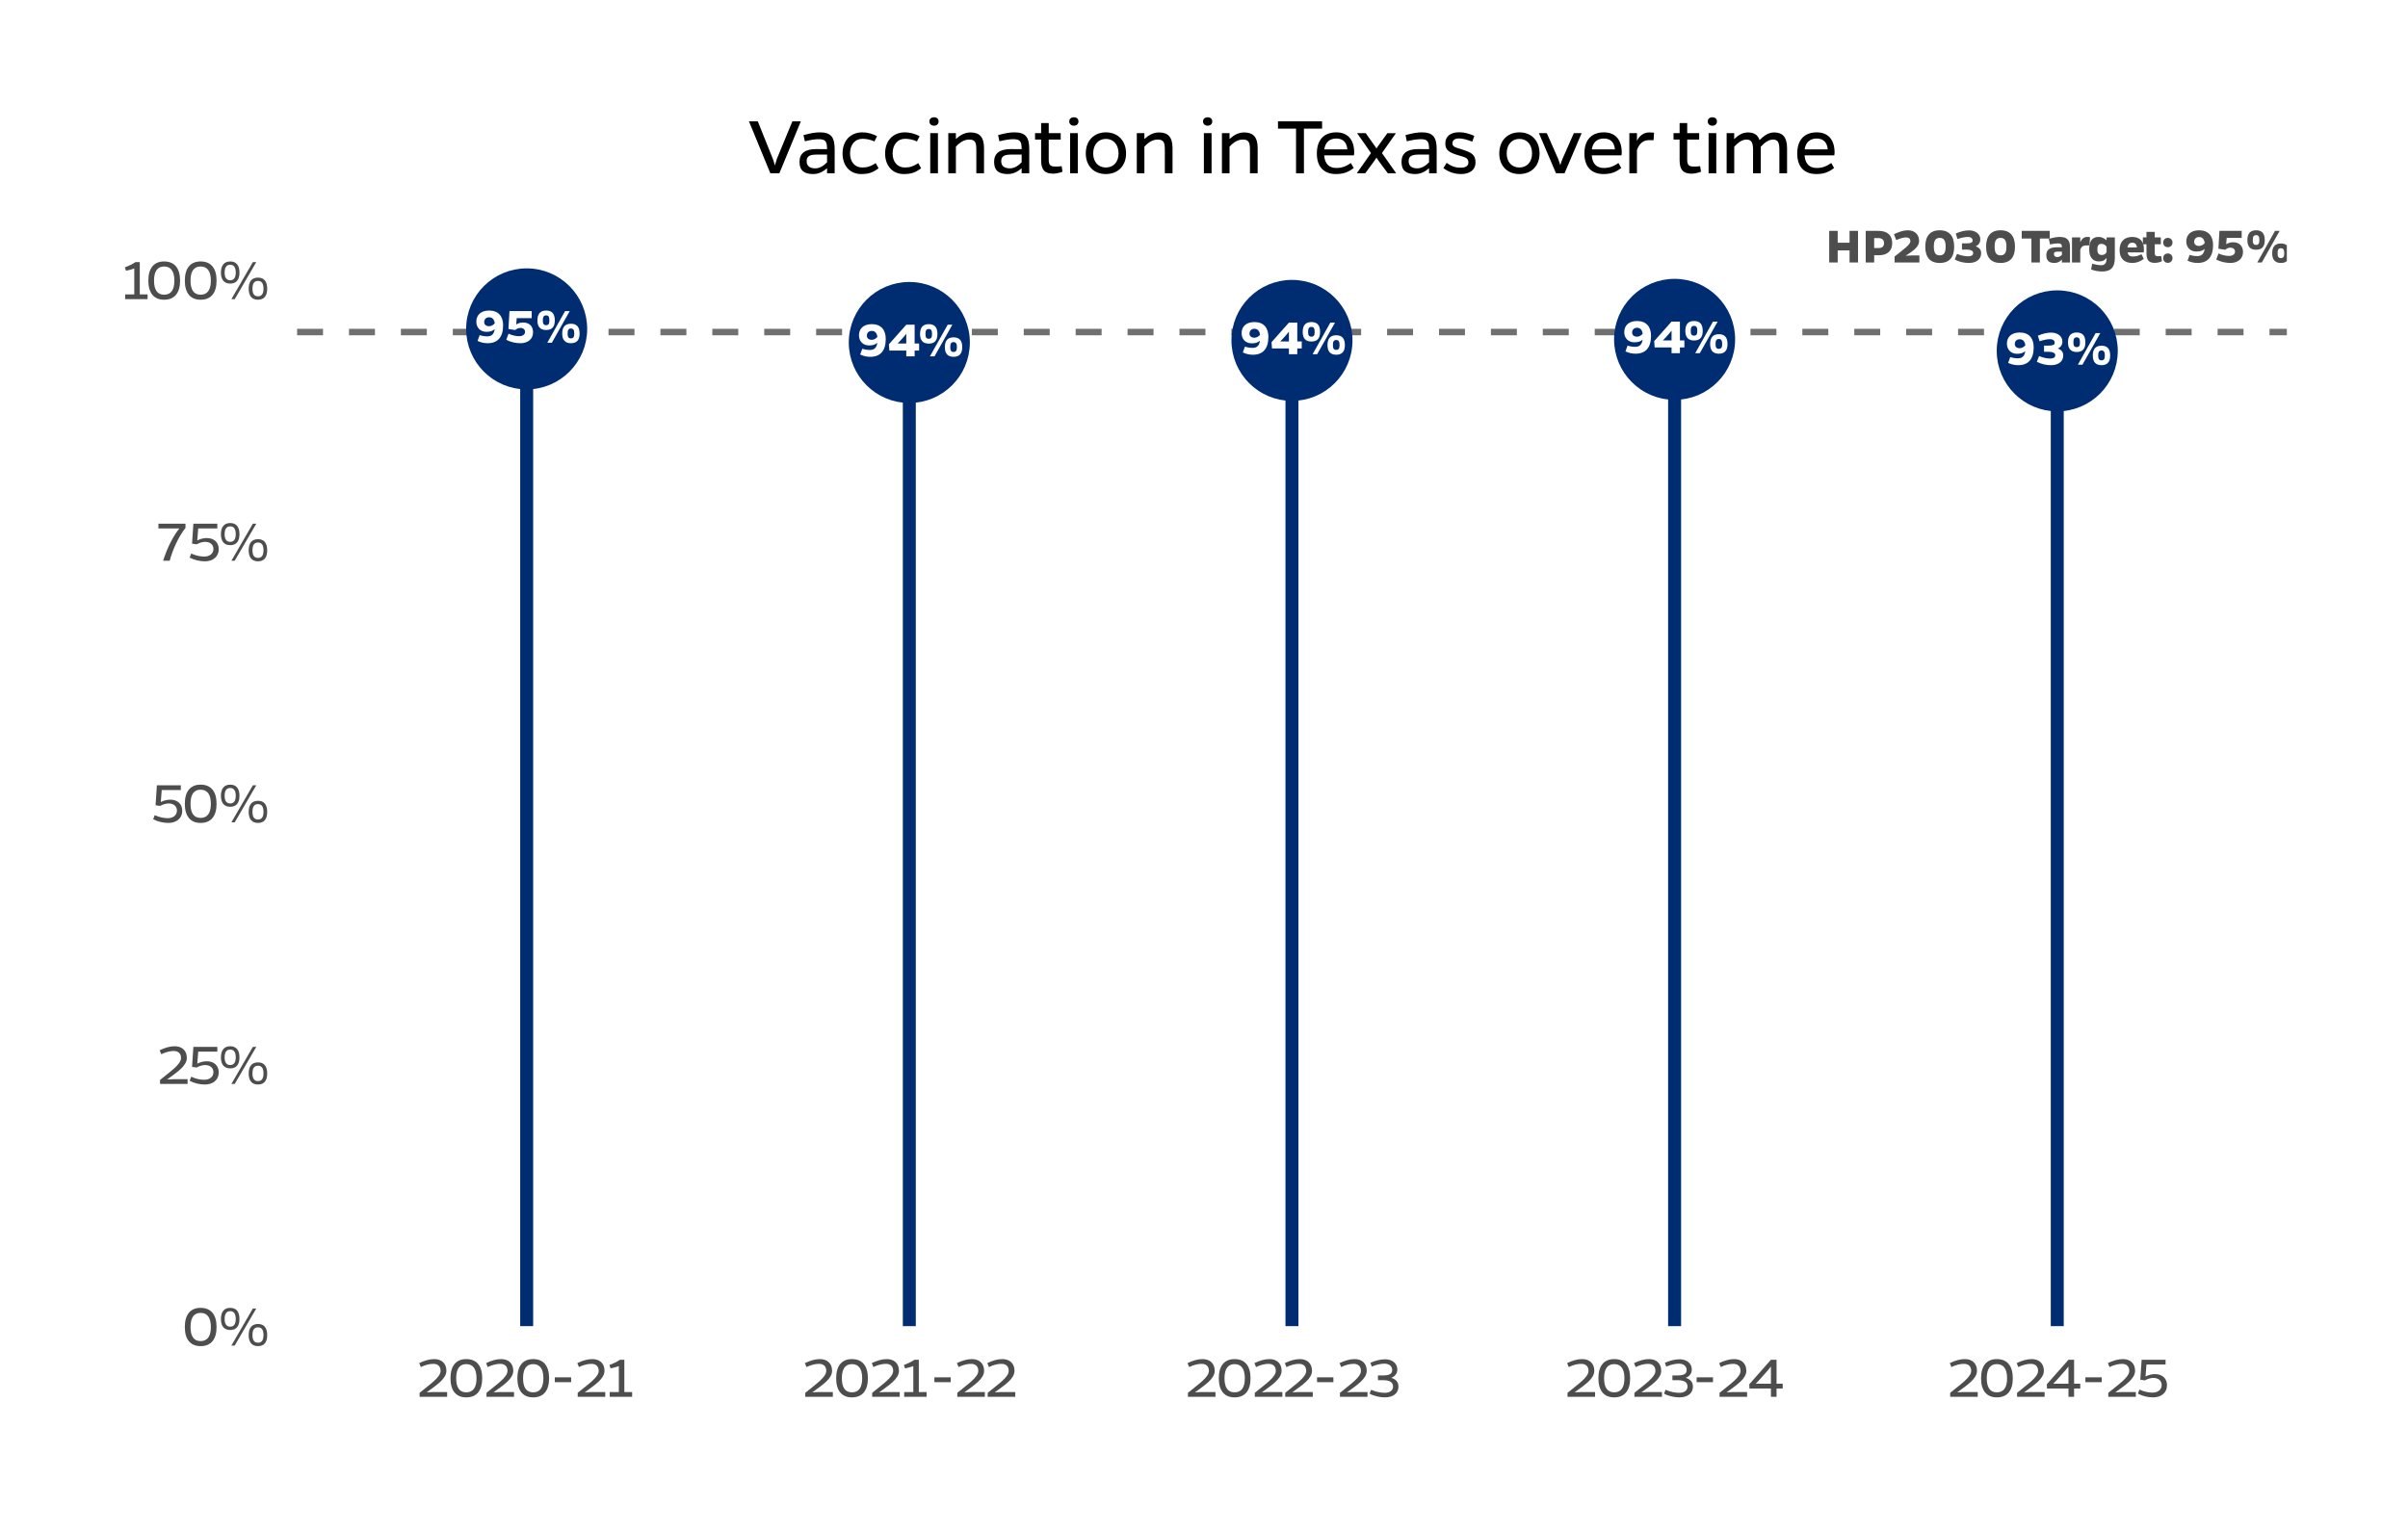 <?xml version="1.0" encoding="UTF-8"?>
<svg xmlns="http://www.w3.org/2000/svg" xmlns:xlink="http://www.w3.org/1999/xlink" width="396" height="252" viewBox="0 0 396 252">
<defs>
<g>
<g id="glyph-0-0">
<path d="M 5.656 0 L 5.656 -5.203 L 0.844 -5.203 L 0.844 0 Z M 1.172 -4.859 L 5.312 -4.859 L 5.312 -0.344 L 1.172 -0.344 Z M 2.969 -2.016 L 3.25 -2.016 L 3.25 -2.375 C 3.766 -2.453 4.188 -2.734 4.188 -3.219 C 4.188 -3.703 3.812 -4 3.297 -4 C 3.016 -4 2.641 -3.906 2.297 -3.766 L 2.391 -3.531 C 2.703 -3.641 3.047 -3.719 3.297 -3.719 C 3.641 -3.719 3.859 -3.516 3.859 -3.219 C 3.859 -2.859 3.562 -2.641 2.922 -2.578 Z M 3.109 -1.531 C 2.984 -1.531 2.906 -1.453 2.906 -1.344 C 2.906 -1.219 2.984 -1.141 3.109 -1.141 C 3.219 -1.141 3.297 -1.219 3.297 -1.344 C 3.297 -1.453 3.219 -1.531 3.109 -1.531 Z M 3.109 -1.531 "/>
</g>
<g id="glyph-0-1">
<path d="M 0.422 -0.297 C 0.984 -0.031 1.531 0.078 2.078 0.078 C 3.703 0.078 4.625 -0.891 4.625 -2.859 C 4.625 -4.344 3.859 -5.297 2.328 -5.297 C 0.984 -5.297 0.219 -4.578 0.219 -3.453 C 0.219 -2.5 0.875 -1.797 1.875 -1.797 C 2.516 -1.797 2.906 -1.938 3.234 -2.234 C 3.141 -1.453 2.766 -1.047 2 -1.047 C 1.672 -1.047 1.359 -1.078 0.766 -1.25 Z M 2.328 -2.719 C 1.828 -2.719 1.516 -2.984 1.516 -3.391 C 1.516 -3.891 1.844 -4.188 2.328 -4.188 C 2.859 -4.188 3.172 -3.828 3.25 -3.188 C 3.016 -2.922 2.672 -2.719 2.328 -2.719 Z M 2.328 -2.719 "/>
</g>
<g id="glyph-0-2">
<path d="M 1.859 -4.047 L 4.328 -4.047 L 4.328 -5.203 L 0.672 -5.203 L 0.5 -2.266 L 1.609 -2.094 C 1.891 -2.312 2.172 -2.438 2.453 -2.438 C 2.938 -2.438 3.234 -2.172 3.234 -1.781 C 3.234 -1.344 2.812 -1.078 2.281 -1.078 C 1.828 -1.078 1.25 -1.156 0.516 -1.484 L 0.141 -0.484 C 0.875 -0.094 1.75 0.078 2.484 0.078 C 3.625 0.078 4.547 -0.547 4.547 -1.719 C 4.547 -2.719 3.938 -3.328 2.906 -3.328 C 2.484 -3.328 2.078 -3.203 1.781 -3 Z M 1.859 -4.047 "/>
</g>
<g id="glyph-0-3">
<path d="M 1.703 -5.297 C 0.75 -5.297 0.266 -4.766 0.266 -3.672 C 0.266 -2.609 0.75 -2.094 1.703 -2.094 C 2.656 -2.094 3.125 -2.609 3.125 -3.672 C 3.125 -4.766 2.656 -5.297 1.703 -5.297 Z M 5.578 -5.203 L 4.812 -5.203 L 1.891 0 L 2.641 0 Z M 1.703 -2.891 C 1.281 -2.891 1.156 -3.141 1.156 -3.672 C 1.156 -4.234 1.281 -4.5 1.703 -4.5 C 2.109 -4.5 2.234 -4.234 2.234 -3.672 C 2.234 -3.141 2.109 -2.891 1.703 -2.891 Z M 5.781 -3.125 C 4.828 -3.125 4.344 -2.594 4.344 -1.516 C 4.344 -0.453 4.828 0.078 5.781 0.078 C 6.734 0.078 7.203 -0.453 7.203 -1.516 C 7.203 -2.594 6.734 -3.125 5.781 -3.125 Z M 5.781 -0.719 C 5.359 -0.719 5.234 -0.984 5.234 -1.516 C 5.234 -2.062 5.359 -2.344 5.781 -2.344 C 6.188 -2.344 6.328 -2.062 6.328 -1.516 C 6.328 -0.984 6.188 -0.719 5.781 -0.719 Z M 5.781 -0.719 "/>
</g>
<g id="glyph-0-4">
<path d="M 4.375 0 L 4.375 -0.953 L 5.109 -0.953 L 5.109 -2.109 L 4.375 -2.109 L 4.375 -5.203 L 3 -5.203 L 0.141 -1.984 L 0.219 -0.953 L 3 -0.953 L 3 0 Z M 3 -2.109 L 1.562 -2.109 C 1.703 -2.25 1.922 -2.453 2.062 -2.625 L 2.609 -3.234 C 2.734 -3.391 2.906 -3.578 3 -3.719 Z M 3 -2.109 "/>
</g>
<g id="glyph-0-5">
<path d="M 0.594 -3.859 C 1.203 -4.062 1.844 -4.203 2.297 -4.203 C 2.766 -4.203 3.078 -4 3.078 -3.609 C 3.078 -3.266 2.766 -3.141 2.062 -3.141 L 1.328 -3.141 L 1.328 -2.125 L 2.062 -2.125 C 2.797 -2.125 3.172 -1.922 3.172 -1.547 C 3.172 -1.188 2.859 -1.016 2.375 -1.016 C 1.922 -1.016 1.25 -1.094 0.516 -1.422 L 0.141 -0.484 C 0.875 -0.094 1.703 0.078 2.438 0.078 C 3.688 0.078 4.484 -0.516 4.484 -1.531 C 4.484 -2.094 4.188 -2.438 3.578 -2.672 C 4.016 -2.828 4.344 -3.219 4.344 -3.812 C 4.344 -4.688 3.562 -5.281 2.484 -5.281 C 1.828 -5.281 1.078 -5.109 0.312 -4.766 Z M 0.594 -3.859 "/>
</g>
<g id="glyph-0-6">
<path d="M 5.234 0 L 5.234 -5.203 L 3.844 -5.203 L 3.844 -3.25 L 1.891 -3.25 L 1.891 -5.203 L 0.5 -5.203 L 0.5 0 L 1.891 0 L 1.891 -1.984 L 3.844 -1.984 L 3.844 0 Z M 5.234 0 "/>
</g>
<g id="glyph-0-7">
<path d="M 0.5 -5.203 L 0.5 0 L 1.891 0 L 1.891 -1.188 L 2.641 -1.188 C 4.062 -1.188 4.859 -1.906 4.859 -3.188 C 4.859 -4.484 4.047 -5.203 2.578 -5.203 Z M 1.891 -2.375 L 1.891 -4.016 L 2.562 -4.016 C 3.172 -4.016 3.516 -3.719 3.516 -3.188 C 3.516 -2.656 3.203 -2.375 2.625 -2.375 Z M 1.891 -2.375 "/>
</g>
<g id="glyph-0-8">
<path d="M 4.328 0 L 4.328 -1.156 L 3.047 -1.156 C 2.75 -1.156 2.406 -1.141 2.062 -1.109 C 3.312 -1.906 4.281 -2.562 4.281 -3.531 C 4.281 -4.594 3.562 -5.297 2.422 -5.297 C 1.703 -5.297 1.047 -5.062 0.141 -4.656 L 0.516 -3.688 C 1.141 -3.953 1.703 -4.125 2.172 -4.125 C 2.578 -4.125 2.844 -3.922 2.844 -3.5 C 2.844 -2.922 1.703 -2.141 0.25 -0.984 L 0.25 0 Z M 4.328 0 "/>
</g>
<g id="glyph-0-9">
<path d="M 2.672 -5.297 C 1.062 -5.297 0.297 -4.312 0.297 -2.594 C 0.297 -0.875 1.062 0.078 2.672 0.078 C 4.281 0.078 5.047 -0.875 5.047 -2.594 C 5.047 -4.312 4.281 -5.297 2.672 -5.297 Z M 2.672 -1.172 C 1.938 -1.172 1.703 -1.656 1.703 -2.594 C 1.703 -3.562 1.938 -4.047 2.672 -4.047 C 3.391 -4.047 3.641 -3.562 3.641 -2.594 C 3.641 -1.656 3.391 -1.172 2.672 -1.172 Z M 2.672 -1.172 "/>
</g>
<g id="glyph-0-10">
</g>
<g id="glyph-0-11">
<path d="M 4.766 -3.938 L 4.766 -5.203 L 0.156 -5.203 L 0.156 -3.938 L 1.75 -3.938 L 1.75 0 L 3.141 0 L 3.141 -3.938 Z M 4.766 -3.938 "/>
</g>
<g id="glyph-0-12">
<path d="M 0.812 -2.969 C 1.406 -3.094 1.844 -3.141 2.156 -3.141 C 2.641 -3.141 2.766 -2.953 2.766 -2.5 L 1.938 -2.5 C 0.781 -2.5 0.203 -2.094 0.203 -1.219 C 0.203 -0.25 0.688 0.078 1.562 0.078 C 2.062 0.078 2.438 -0.141 2.766 -0.484 L 2.766 0 L 4.094 0 L 4.094 -2.5 C 4.094 -3.688 3.609 -4.203 2.406 -4.203 C 1.984 -4.203 1.562 -4.141 0.609 -3.891 Z M 2.766 -1.781 L 2.766 -1.25 C 2.562 -1.047 2.328 -0.891 2 -0.891 C 1.656 -0.891 1.453 -1.078 1.453 -1.375 C 1.453 -1.734 1.688 -1.781 2.125 -1.781 Z M 2.766 -1.781 "/>
</g>
<g id="glyph-0-13">
<path d="M 1.781 -4.125 L 0.422 -4.125 L 0.422 0 L 1.781 0 L 1.781 -2.062 C 1.953 -2.656 2.312 -2.812 2.812 -2.812 C 2.953 -2.812 3.094 -2.812 3.297 -2.797 L 3.391 -4.172 C 3.172 -4.203 3.031 -4.203 2.891 -4.203 C 2.406 -4.203 2.062 -3.906 1.781 -3.359 Z M 1.781 -4.125 "/>
</g>
<g id="glyph-0-14">
<path d="M 4.469 -4.125 L 3.109 -4.125 L 3.109 -3.656 C 2.703 -4 2.297 -4.203 1.797 -4.203 C 0.797 -4.203 0.25 -3.578 0.25 -2.156 C 0.25 -0.828 0.875 -0.172 1.828 -0.172 C 2.469 -0.172 2.766 -0.328 3.109 -0.75 L 3.109 -0.719 C 3.109 0.156 2.812 0.453 2.188 0.453 C 1.797 0.453 1.219 0.328 0.75 0.203 L 0.562 1.141 C 1.031 1.344 1.766 1.484 2.375 1.484 C 3.75 1.484 4.469 0.859 4.469 -0.719 Z M 3.109 -1.688 C 2.906 -1.375 2.703 -1.234 2.328 -1.234 C 1.875 -1.234 1.594 -1.453 1.594 -2.156 C 1.594 -2.828 1.828 -3.062 2.281 -3.062 C 2.625 -3.062 2.875 -2.906 3.109 -2.594 Z M 3.109 -1.688 "/>
</g>
<g id="glyph-0-15">
<path d="M 3.844 -1.359 C 3.328 -1.078 2.938 -0.984 2.391 -0.984 C 1.922 -0.984 1.656 -1.203 1.562 -1.656 L 4.219 -1.656 C 4.25 -1.875 4.25 -2.047 4.25 -2.219 C 4.25 -3.531 3.5 -4.203 2.344 -4.203 C 1.047 -4.203 0.25 -3.469 0.25 -2.031 C 0.25 -0.625 1.062 0.078 2.328 0.078 C 3.016 0.078 3.609 -0.125 4.234 -0.594 Z M 1.547 -2.469 C 1.625 -3 1.891 -3.25 2.344 -3.25 C 2.781 -3.25 3.047 -3.016 3.094 -2.469 Z M 1.547 -2.469 "/>
</g>
<g id="glyph-0-16">
<path d="M 3.094 -1.047 C 2.859 -1.031 2.734 -1.031 2.547 -1.031 C 2.141 -1.031 2.031 -1.203 2.031 -1.562 L 2.031 -3 L 3.031 -3 L 3.031 -4.125 L 2.031 -4.125 L 2.031 -5.031 L 0.672 -5.031 L 0.672 -4.125 L 0.078 -4.125 L 0.078 -3 L 0.672 -3 L 0.672 -1.516 C 0.672 -0.391 1.062 0.062 2.031 0.062 C 2.453 0.062 2.922 -0.047 3.219 -0.219 Z M 3.094 -1.047 "/>
</g>
<g id="glyph-0-17">
<path d="M 0.422 -3.281 C 0.422 -2.844 0.719 -2.516 1.188 -2.516 C 1.641 -2.516 1.953 -2.844 1.953 -3.281 C 1.953 -3.719 1.641 -4.047 1.188 -4.047 C 0.719 -4.047 0.422 -3.719 0.422 -3.281 Z M 0.422 -0.719 C 0.422 -0.281 0.719 0.062 1.188 0.062 C 1.641 0.062 1.953 -0.281 1.953 -0.719 C 1.953 -1.156 1.641 -1.484 1.188 -1.484 C 0.719 -1.484 0.422 -1.156 0.422 -0.719 Z M 0.422 -0.719 "/>
</g>
<g id="glyph-1-0">
<path d="M 6.594 0 L 6.594 -6.094 L 0.938 -6.094 L 0.938 0 Z M 1.344 -5.703 L 6.188 -5.703 L 6.188 -0.406 L 1.344 -0.406 Z M 3.438 -2.359 L 3.766 -2.359 L 3.766 -2.781 C 4.375 -2.875 4.859 -3.203 4.859 -3.781 C 4.859 -4.344 4.438 -4.688 3.812 -4.688 C 3.5 -4.688 3.047 -4.578 2.656 -4.422 L 2.766 -4.125 C 3.125 -4.266 3.547 -4.344 3.812 -4.344 C 4.219 -4.344 4.484 -4.125 4.484 -3.781 C 4.484 -3.344 4.125 -3.094 3.391 -3.016 Z M 3.594 -1.797 C 3.453 -1.797 3.375 -1.703 3.375 -1.562 C 3.375 -1.422 3.453 -1.328 3.594 -1.328 C 3.734 -1.328 3.812 -1.422 3.812 -1.562 C 3.812 -1.703 3.734 -1.797 3.594 -1.797 Z M 3.594 -1.797 "/>
</g>
<g id="glyph-1-1">
<path d="M 3.062 -6.203 C 1.359 -6.203 0.469 -5.062 0.469 -3.047 C 0.469 -1.047 1.359 0.094 3.062 0.094 C 4.797 0.094 5.688 -1.047 5.688 -3.047 C 5.688 -5.062 4.797 -6.203 3.062 -6.203 Z M 3.062 -0.734 C 1.938 -0.734 1.406 -1.547 1.406 -3.047 C 1.406 -4.547 1.938 -5.375 3.062 -5.375 C 4.203 -5.375 4.75 -4.547 4.75 -3.047 C 4.75 -1.547 4.203 -0.734 3.062 -0.734 Z M 3.062 -0.734 "/>
</g>
<g id="glyph-1-2">
<path d="M 1.938 -6.203 C 0.938 -6.203 0.406 -5.562 0.406 -4.375 C 0.406 -3.188 0.938 -2.562 1.938 -2.562 C 2.938 -2.562 3.453 -3.188 3.453 -4.375 C 3.453 -5.562 2.938 -6.203 1.938 -6.203 Z M 6.219 -6.094 L 5.656 -6.094 L 2.125 0 L 2.672 0 Z M 1.938 -3.109 C 1.312 -3.109 1.016 -3.562 1.016 -4.375 C 1.016 -5.203 1.312 -5.656 1.938 -5.656 C 2.547 -5.656 2.844 -5.203 2.844 -4.375 C 2.844 -3.562 2.547 -3.109 1.938 -3.109 Z M 6.5 -3.547 C 5.5 -3.547 4.969 -2.922 4.969 -1.719 C 4.969 -0.531 5.5 0.094 6.5 0.094 C 7.5 0.094 8.016 -0.531 8.016 -1.719 C 8.016 -2.922 7.5 -3.547 6.5 -3.547 Z M 6.5 -0.469 C 5.875 -0.469 5.594 -0.906 5.594 -1.719 C 5.594 -2.562 5.875 -3 6.5 -3 C 7.125 -3 7.406 -2.562 7.406 -1.719 C 7.406 -0.906 7.125 -0.469 6.5 -0.469 Z M 6.5 -0.469 "/>
</g>
<g id="glyph-1-3">
<path d="M 4.922 0 L 4.922 -0.781 L 2.5 -0.781 C 2.234 -0.781 1.891 -0.766 1.547 -0.734 C 3.25 -1.969 4.797 -2.969 4.797 -4.281 C 4.797 -5.453 4.047 -6.203 2.797 -6.203 C 1.984 -6.203 1.203 -5.953 0.328 -5.547 L 0.594 -4.891 C 1.297 -5.234 2.016 -5.422 2.641 -5.422 C 3.406 -5.422 3.844 -5 3.844 -4.266 C 3.844 -3.219 2.156 -2.109 0.391 -0.656 L 0.391 0 Z M 4.922 0 "/>
</g>
<g id="glyph-1-4">
<path d="M 1.672 -5.312 L 4.812 -5.312 L 4.812 -6.094 L 0.875 -6.094 L 0.656 -2.812 L 1.406 -2.703 C 1.875 -2.953 2.359 -3.109 2.812 -3.109 C 3.641 -3.109 4.172 -2.625 4.172 -1.938 C 4.172 -1.172 3.547 -0.688 2.656 -0.688 C 2.047 -0.688 1.297 -0.828 0.516 -1.188 L 0.266 -0.516 C 1.016 -0.109 1.953 0.094 2.766 0.094 C 4.078 0.094 5.047 -0.656 5.047 -1.891 C 5.047 -3.016 4.281 -3.734 3.062 -3.734 C 2.562 -3.734 2.016 -3.594 1.516 -3.344 Z M 1.672 -5.312 "/>
</g>
<g id="glyph-1-5">
<path d="M 4.578 -6.094 L 0.125 -6.094 L 0.125 -5.312 L 3.562 -5.312 C 2.438 -3.922 1.453 -1.812 0.906 0 L 1.984 0 C 2.469 -1.844 3.453 -3.984 4.578 -5.406 Z M 4.578 -6.094 "/>
</g>
<g id="glyph-1-6">
<path d="M 4.344 0 L 4.344 -0.781 L 3.062 -0.781 L 3.062 -6.094 L 2.344 -6.094 C 1.812 -5.734 1.172 -5.438 0.609 -5.234 L 0.797 -4.672 C 1.219 -4.75 1.703 -4.891 2.156 -5.047 L 2.156 -0.781 L 0.656 -0.781 L 0.656 0 Z M 4.344 0 "/>
</g>
<g id="glyph-1-7">
<path d="M 3.312 -3.203 L 0.625 -3.203 L 0.625 -2.406 L 3.312 -2.406 Z M 3.312 -3.203 "/>
</g>
<g id="glyph-1-8">
<path d="M 0.625 -4.969 C 1.312 -5.266 2.094 -5.453 2.703 -5.453 C 3.484 -5.453 3.984 -5.031 3.984 -4.375 C 3.984 -3.781 3.484 -3.516 2.516 -3.516 L 1.641 -3.516 L 1.641 -2.734 L 2.516 -2.734 C 3.531 -2.734 4.125 -2.406 4.125 -1.688 C 4.125 -1.047 3.594 -0.656 2.766 -0.656 C 2.141 -0.656 1.297 -0.797 0.516 -1.156 L 0.266 -0.516 C 1.016 -0.109 1.984 0.094 2.797 0.094 C 4.141 0.094 5.016 -0.594 5.016 -1.672 C 5.016 -2.438 4.594 -2.875 3.828 -3.125 C 4.406 -3.328 4.828 -3.812 4.828 -4.484 C 4.828 -5.5 4 -6.172 2.812 -6.172 C 2.062 -6.172 1.188 -5.953 0.406 -5.594 Z M 0.625 -4.969 "/>
</g>
<g id="glyph-1-9">
<path d="M 4.766 0 L 4.766 -1.359 L 5.781 -1.359 L 5.781 -2.156 L 4.766 -2.156 L 4.766 -6.094 L 3.844 -6.094 L 0.281 -2.062 L 0.312 -1.359 L 3.844 -1.359 L 3.844 0 Z M 3.844 -2.156 L 1.344 -2.156 C 1.484 -2.281 1.703 -2.516 1.938 -2.781 L 3.344 -4.359 C 3.516 -4.562 3.703 -4.797 3.844 -4.984 Z M 3.844 -2.156 "/>
</g>
<g id="glyph-2-0">
<path d="M 9.219 0 L 9.219 -8.547 L 1.312 -8.547 L 1.312 0 Z M 1.875 -7.984 L 8.672 -7.984 L 8.672 -0.562 L 1.875 -0.562 Z M 4.812 -3.297 L 5.281 -3.297 L 5.281 -3.891 C 6.125 -4.016 6.797 -4.5 6.797 -5.297 C 6.797 -6.078 6.203 -6.547 5.344 -6.547 C 4.906 -6.547 4.266 -6.406 3.703 -6.188 L 3.859 -5.781 C 4.375 -5.969 4.953 -6.094 5.344 -6.094 C 5.906 -6.094 6.266 -5.766 6.266 -5.297 C 6.266 -4.688 5.781 -4.344 4.75 -4.234 Z M 5.047 -2.5 C 4.828 -2.5 4.719 -2.375 4.719 -2.203 C 4.719 -1.984 4.828 -1.859 5.047 -1.859 C 5.219 -1.859 5.344 -1.984 5.344 -2.203 C 5.344 -2.375 5.219 -2.5 5.047 -2.5 Z M 5.047 -2.5 "/>
</g>
<g id="glyph-2-1">
<path d="M 5.203 0 L 8.734 -8.547 L 7.344 -8.547 L 4.781 -2.344 C 4.672 -2 4.562 -1.641 4.469 -1.281 C 4.375 -1.641 4.266 -2 4.141 -2.344 L 1.656 -8.547 L 0.203 -8.547 L 3.719 0 Z M 5.203 0 "/>
</g>
<g id="glyph-2-2">
<path d="M 1.391 -5.266 C 2.359 -5.5 3.078 -5.609 3.656 -5.609 C 4.781 -5.609 5.047 -5.266 5.047 -3.969 C 4.422 -3.984 4.047 -3.984 3.281 -3.984 C 1.422 -3.984 0.516 -3.281 0.516 -1.875 C 0.516 -0.453 1.281 0.125 2.766 0.125 C 3.781 0.125 4.453 -0.344 5.047 -0.828 L 5.047 0 L 6.297 0 L 6.297 -3.969 C 6.297 -5.906 5.719 -6.734 3.859 -6.734 C 3.156 -6.734 2.453 -6.625 1.172 -6.281 Z M 5.047 -3.078 L 5.047 -1.812 C 4.531 -1.266 3.844 -0.812 3.125 -0.812 C 2.172 -0.812 1.688 -1.219 1.688 -2 C 1.688 -2.859 2.25 -3.078 3.438 -3.078 Z M 5.047 -3.078 "/>
</g>
<g id="glyph-2-3">
<path d="M 6.047 -1.672 C 5.219 -1.125 4.641 -0.953 3.828 -0.953 C 2.625 -0.953 1.828 -1.859 1.828 -3.266 C 1.828 -4.703 2.641 -5.672 3.859 -5.672 C 4.344 -5.672 5.109 -5.594 5.828 -5.234 L 6.266 -6.094 C 5.469 -6.547 4.578 -6.734 3.844 -6.734 C 1.891 -6.734 0.594 -5.344 0.594 -3.266 C 0.594 -1.234 1.812 0.125 3.656 0.125 C 4.844 0.125 5.547 -0.094 6.516 -0.828 Z M 6.047 -1.672 "/>
</g>
<g id="glyph-2-4">
<path d="M 0.875 -8.531 C 0.875 -8.078 1.234 -7.828 1.641 -7.828 C 2.047 -7.828 2.391 -8.078 2.391 -8.531 C 2.391 -8.984 2.047 -9.219 1.641 -9.219 C 1.234 -9.219 0.875 -8.984 0.875 -8.531 Z M 2.281 0 L 2.281 -6.609 L 1.016 -6.609 L 1.016 0 Z M 2.281 0 "/>
</g>
<g id="glyph-2-5">
<path d="M 2.234 -6.609 L 0.984 -6.609 L 0.984 0 L 2.234 0 L 2.234 -4.375 C 2.891 -5.109 3.609 -5.547 4.422 -5.547 C 5.438 -5.547 5.594 -5.031 5.594 -3.828 L 5.594 0 L 6.859 0 L 6.859 -4.125 C 6.859 -5.922 6.156 -6.719 4.656 -6.719 C 3.688 -6.719 2.969 -6.297 2.234 -5.641 Z M 2.234 -6.609 "/>
</g>
<g id="glyph-2-6">
<path d="M 4.625 -1.172 C 4.125 -1.109 3.906 -1.109 3.641 -1.109 C 2.844 -1.109 2.5 -1.297 2.5 -2.203 L 2.5 -5.547 L 4.469 -5.547 L 4.469 -6.609 L 2.5 -6.609 L 2.5 -8.266 L 1.25 -8.266 L 1.25 -6.609 L 0.25 -6.609 L 0.25 -5.547 L 1.25 -5.547 L 1.25 -2.156 C 1.25 -0.609 1.812 0.062 3.219 0.062 C 3.672 0.062 4.172 -0.047 4.766 -0.25 Z M 4.625 -1.172 "/>
</g>
<g id="glyph-2-7">
<path d="M 3.906 -6.734 C 1.922 -6.734 0.594 -5.344 0.594 -3.266 C 0.594 -1.234 1.906 0.125 3.891 0.125 C 5.891 0.125 7.219 -1.234 7.219 -3.266 C 7.219 -5.344 5.891 -6.734 3.906 -6.734 Z M 3.891 -0.953 C 2.641 -0.953 1.812 -1.875 1.812 -3.266 C 1.812 -4.703 2.656 -5.656 3.906 -5.656 C 5.156 -5.656 5.984 -4.703 5.984 -3.266 C 5.984 -1.875 5.156 -0.953 3.891 -0.953 Z M 3.891 -0.953 "/>
</g>
<g id="glyph-2-8">
</g>
<g id="glyph-2-9">
<path d="M 7.453 -7.344 L 7.453 -8.547 L 0.203 -8.547 L 0.203 -7.344 L 3.172 -7.344 L 3.172 0 L 4.469 0 L 4.469 -7.344 Z M 7.453 -7.344 "/>
</g>
<g id="glyph-2-10">
<path d="M 6.188 -1.688 C 5.344 -1.109 4.672 -0.875 3.797 -0.875 C 2.703 -0.875 1.906 -1.453 1.797 -2.953 L 6.688 -2.953 C 6.734 -3.203 6.734 -3.344 6.734 -3.531 C 6.688 -5.594 5.625 -6.734 3.797 -6.734 C 1.953 -6.734 0.594 -5.688 0.594 -3.25 C 0.594 -0.875 1.938 0.125 3.734 0.125 C 4.922 0.125 5.734 -0.156 6.656 -0.875 Z M 1.812 -3.938 C 2 -5.203 2.797 -5.719 3.797 -5.719 C 4.875 -5.719 5.516 -5.094 5.609 -3.938 Z M 1.812 -3.938 "/>
</g>
<g id="glyph-2-11">
<path d="M 5.266 0 L 6.641 0 L 4.297 -3.328 L 6.594 -6.594 L 5.188 -6.594 L 3.781 -4.641 C 3.672 -4.484 3.531 -4.312 3.406 -4.078 C 3.266 -4.312 3.141 -4.484 3.016 -4.641 L 1.625 -6.609 L 0.203 -6.609 L 2.5 -3.328 L 0.156 0 L 1.547 0 L 3.016 -2 C 3.141 -2.172 3.266 -2.344 3.406 -2.578 C 3.531 -2.344 3.672 -2.172 3.781 -2 Z M 5.266 0 "/>
</g>
<g id="glyph-2-12">
<path d="M 5.484 -6.156 C 4.641 -6.531 3.812 -6.75 3.031 -6.75 C 1.547 -6.75 0.719 -6.078 0.719 -4.875 C 0.719 -3.797 1.391 -3.422 2.688 -3.016 C 3.938 -2.625 4.516 -2.594 4.516 -1.75 C 4.516 -1.203 4.016 -0.922 3.297 -0.922 C 2.281 -0.922 1.688 -1.188 0.938 -1.719 L 0.406 -0.844 C 1.266 -0.203 2.25 0.125 3.297 0.125 C 4.766 0.125 5.688 -0.594 5.688 -1.766 C 5.688 -3.125 4.969 -3.438 3.359 -3.953 C 2.484 -4.234 1.891 -4.328 1.891 -4.906 C 1.891 -5.453 2.281 -5.734 3 -5.734 C 3.609 -5.734 4.375 -5.5 5.156 -5.203 Z M 5.484 -6.156 "/>
</g>
<g id="glyph-2-13">
<path d="M 4.328 0 L 7.141 -6.609 L 5.859 -6.609 L 3.984 -2.359 C 3.844 -2.031 3.719 -1.672 3.625 -1.328 C 3.516 -1.672 3.422 -2.031 3.281 -2.359 L 1.406 -6.609 L 0.109 -6.609 L 2.922 0 Z M 4.328 0 "/>
</g>
<g id="glyph-2-14">
<path d="M 2.234 -6.609 L 0.984 -6.609 L 0.984 0 L 2.234 0 L 2.234 -3.812 C 2.578 -4.859 3.281 -5.453 4.172 -5.453 C 4.406 -5.453 4.641 -5.453 4.969 -5.438 L 5.047 -6.672 C 4.672 -6.719 4.453 -6.719 4.219 -6.719 C 3.328 -6.719 2.594 -6.141 2.234 -5.312 Z M 2.234 -6.609 "/>
</g>
<g id="glyph-2-15">
<path d="M 2.234 -6.609 L 0.984 -6.609 L 0.984 0 L 2.234 0 L 2.234 -4.375 C 2.891 -5.109 3.578 -5.547 4.25 -5.547 C 5.109 -5.547 5.328 -5 5.328 -3.828 L 5.328 0 L 6.594 0 L 6.594 -4.375 C 7.344 -5.172 8 -5.547 8.609 -5.547 C 9.469 -5.547 9.656 -5 9.656 -3.828 L 9.656 0 L 10.922 0 L 10.922 -4.125 C 10.922 -5.906 10.219 -6.719 8.812 -6.719 C 7.984 -6.719 7.297 -6.359 6.391 -5.453 C 6.125 -6.344 5.453 -6.719 4.469 -6.719 C 3.594 -6.719 2.906 -6.281 2.219 -5.625 Z M 2.234 -6.609 "/>
</g>
</g>
<clipPath id="clip-0">
<path clip-rule="nonzero" d="M 48.855 54 L 376.074 54 L 376.074 56 L 48.855 56 Z M 48.855 54 "/>
</clipPath>
<clipPath id="clip-1">
<path clip-rule="nonzero" d="M 85 53 L 88 53 L 88 218.145 L 85 218.145 Z M 85 53 "/>
</clipPath>
<clipPath id="clip-2">
<path clip-rule="nonzero" d="M 148 55 L 151 55 L 151 218.145 L 148 218.145 Z M 148 55 "/>
</clipPath>
<clipPath id="clip-3">
<path clip-rule="nonzero" d="M 211 54 L 214 54 L 214 218.145 L 211 218.145 Z M 211 54 "/>
</clipPath>
<clipPath id="clip-4">
<path clip-rule="nonzero" d="M 274 54 L 277 54 L 277 218.145 L 274 218.145 Z M 274 54 "/>
</clipPath>
<clipPath id="clip-5">
<path clip-rule="nonzero" d="M 337 56 L 340 56 L 340 218.145 L 337 218.145 Z M 337 56 "/>
</clipPath>
<clipPath id="clip-6">
<path clip-rule="nonzero" d="M 300 37.406 L 376.074 37.406 L 376.074 45 L 300 45 Z M 300 37.406 "/>
</clipPath>
</defs>
<rect x="-39.6" y="-25.2" width="475.2" height="302.4" fill="rgb(100%, 100%, 100%)" fill-opacity="1"/>
<g clip-path="url(#clip-0)">
<path fill="none" stroke-width="1.067" stroke-linecap="butt" stroke-linejoin="round" stroke="rgb(30.196%, 30.196%, 30.196%)" stroke-opacity="0.8" stroke-dasharray="4.268 4.268" stroke-miterlimit="10" d="M 48.855 54.617 L 376.074 54.617 "/>
</g>
<g clip-path="url(#clip-1)">
<path fill="none" stroke-width="2.134" stroke-linecap="round" stroke-linejoin="round" stroke="rgb(0%, 17.647%, 44.706%)" stroke-opacity="1" stroke-miterlimit="10" d="M 86.613 218.145 L 86.613 54.102 "/>
</g>
<g clip-path="url(#clip-2)">
<path fill="none" stroke-width="2.134" stroke-linecap="round" stroke-linejoin="round" stroke="rgb(0%, 17.647%, 44.706%)" stroke-opacity="1" stroke-miterlimit="10" d="M 149.539 218.145 L 149.539 56.34 "/>
</g>
<g clip-path="url(#clip-3)">
<path fill="none" stroke-width="2.134" stroke-linecap="round" stroke-linejoin="round" stroke="rgb(0%, 17.647%, 44.706%)" stroke-opacity="1" stroke-miterlimit="10" d="M 212.465 218.145 L 212.465 55.996 "/>
</g>
<g clip-path="url(#clip-4)">
<path fill="none" stroke-width="2.134" stroke-linecap="round" stroke-linejoin="round" stroke="rgb(0%, 17.647%, 44.706%)" stroke-opacity="1" stroke-miterlimit="10" d="M 275.391 218.145 L 275.391 55.824 "/>
</g>
<g clip-path="url(#clip-5)">
<path fill="none" stroke-width="2.134" stroke-linecap="round" stroke-linejoin="round" stroke="rgb(0%, 17.647%, 44.706%)" stroke-opacity="1" stroke-miterlimit="10" d="M 338.32 218.145 L 338.32 57.715 "/>
</g>
<path fill-rule="nonzero" fill="rgb(0%, 17.647%, 44.706%)" fill-opacity="1" stroke-width="1.417" stroke-linecap="round" stroke-linejoin="round" stroke="rgb(0%, 17.647%, 44.706%)" stroke-opacity="1" stroke-miterlimit="10" d="M 95.855 54.102 C 95.855 59.207 91.719 63.348 86.613 63.348 C 81.508 63.348 77.367 59.207 77.367 54.102 C 77.367 48.996 81.508 44.855 86.613 44.855 C 91.719 44.855 95.855 48.996 95.855 54.102 "/>
<path fill-rule="nonzero" fill="rgb(0%, 17.647%, 44.706%)" fill-opacity="1" stroke-width="1.417" stroke-linecap="round" stroke-linejoin="round" stroke="rgb(0%, 17.647%, 44.706%)" stroke-opacity="1" stroke-miterlimit="10" d="M 158.785 56.34 C 158.785 61.445 154.645 65.582 149.539 65.582 C 144.434 65.582 140.293 61.445 140.293 56.34 C 140.293 51.234 144.434 47.094 149.539 47.094 C 154.645 47.094 158.785 51.234 158.785 56.34 "/>
<path fill-rule="nonzero" fill="rgb(0%, 17.647%, 44.706%)" fill-opacity="1" stroke-width="1.417" stroke-linecap="round" stroke-linejoin="round" stroke="rgb(0%, 17.647%, 44.706%)" stroke-opacity="1" stroke-miterlimit="10" d="M 221.711 55.996 C 221.711 61.102 217.57 65.238 212.465 65.238 C 207.359 65.238 203.223 61.102 203.223 55.996 C 203.223 50.891 207.359 46.75 212.465 46.75 C 217.57 46.75 221.711 50.891 221.711 55.996 "/>
<path fill-rule="nonzero" fill="rgb(0%, 17.647%, 44.706%)" fill-opacity="1" stroke-width="1.417" stroke-linecap="round" stroke-linejoin="round" stroke="rgb(0%, 17.647%, 44.706%)" stroke-opacity="1" stroke-miterlimit="10" d="M 284.637 55.824 C 284.637 60.93 280.496 65.066 275.391 65.066 C 270.285 65.066 266.148 60.93 266.148 55.824 C 266.148 50.719 270.285 46.578 275.391 46.578 C 280.496 46.578 284.637 50.719 284.637 55.824 "/>
<path fill-rule="nonzero" fill="rgb(0%, 17.647%, 44.706%)" fill-opacity="1" stroke-width="1.417" stroke-linecap="round" stroke-linejoin="round" stroke="rgb(0%, 17.647%, 44.706%)" stroke-opacity="1" stroke-miterlimit="10" d="M 347.562 57.715 C 347.562 62.82 343.426 66.961 338.32 66.961 C 333.215 66.961 329.074 62.82 329.074 57.715 C 329.074 52.609 333.215 48.473 338.32 48.473 C 343.426 48.473 347.562 52.609 347.562 57.715 "/>
<g fill="rgb(100%, 100%, 100%)" fill-opacity="1">
<use xlink:href="#glyph-0-1" x="78.113" y="56.381"/>
<use xlink:href="#glyph-0-2" x="83.113" y="56.381"/>
<use xlink:href="#glyph-0-3" x="88.113" y="56.381"/>
</g>
<g fill="rgb(100%, 100%, 100%)" fill-opacity="1">
<use xlink:href="#glyph-0-1" x="141.039" y="58.619"/>
<use xlink:href="#glyph-0-4" x="146.039" y="58.619"/>
<use xlink:href="#glyph-0-3" x="151.039" y="58.619"/>
</g>
<g fill="rgb(100%, 100%, 100%)" fill-opacity="1">
<use xlink:href="#glyph-0-1" x="203.965" y="58.275"/>
<use xlink:href="#glyph-0-4" x="208.965" y="58.275"/>
<use xlink:href="#glyph-0-3" x="213.965" y="58.275"/>
</g>
<g fill="rgb(100%, 100%, 100%)" fill-opacity="1">
<use xlink:href="#glyph-0-1" x="266.891" y="58.104"/>
<use xlink:href="#glyph-0-4" x="271.891" y="58.104"/>
<use xlink:href="#glyph-0-3" x="276.891" y="58.104"/>
</g>
<g fill="rgb(100%, 100%, 100%)" fill-opacity="1">
<use xlink:href="#glyph-0-1" x="329.82" y="59.994"/>
<use xlink:href="#glyph-0-5" x="334.82" y="59.994"/>
<use xlink:href="#glyph-0-3" x="339.82" y="59.994"/>
</g>
<g clip-path="url(#clip-6)">
<g fill="rgb(30.196%, 30.196%, 30.196%)" fill-opacity="1">
<use xlink:href="#glyph-0-6" x="300.32" y="43.178"/>
<use xlink:href="#glyph-0-7" x="306.32" y="43.178"/>
<use xlink:href="#glyph-0-8" x="311.32" y="43.178"/>
<use xlink:href="#glyph-0-9" x="316.32" y="43.178"/>
<use xlink:href="#glyph-0-5" x="321.32" y="43.178"/>
<use xlink:href="#glyph-0-9" x="326.32" y="43.178"/>
<use xlink:href="#glyph-0-10" x="331.32" y="43.178"/>
<use xlink:href="#glyph-0-11" x="332.32" y="43.178"/>
<use xlink:href="#glyph-0-12" x="336.32" y="43.178"/>
<use xlink:href="#glyph-0-13" x="340.32" y="43.178"/>
<use xlink:href="#glyph-0-14" x="343.32" y="43.178"/>
<use xlink:href="#glyph-0-15" x="348.32" y="43.178"/>
<use xlink:href="#glyph-0-16" x="352.32" y="43.178"/>
<use xlink:href="#glyph-0-17" x="355.32" y="43.178"/>
<use xlink:href="#glyph-0-10" x="357.32" y="43.178"/>
<use xlink:href="#glyph-0-1" x="359.32" y="43.178"/>
<use xlink:href="#glyph-0-2" x="364.32" y="43.178"/>
<use xlink:href="#glyph-0-3" x="369.32" y="43.178"/>
</g>
</g>
<g fill="rgb(30.196%, 30.196%, 30.196%)" fill-opacity="1">
<use xlink:href="#glyph-1-1" x="29.926" y="221.345"/>
<use xlink:href="#glyph-1-2" x="35.926" y="221.345"/>
</g>
<g fill="rgb(30.196%, 30.196%, 30.196%)" fill-opacity="1">
<use xlink:href="#glyph-1-3" x="25.926" y="178.31"/>
<use xlink:href="#glyph-1-4" x="30.926" y="178.31"/>
<use xlink:href="#glyph-1-2" x="35.926" y="178.31"/>
</g>
<g fill="rgb(30.196%, 30.196%, 30.196%)" fill-opacity="1">
<use xlink:href="#glyph-1-4" x="24.926" y="135.278"/>
<use xlink:href="#glyph-1-1" x="29.926" y="135.278"/>
<use xlink:href="#glyph-1-2" x="35.926" y="135.278"/>
</g>
<g fill="rgb(30.196%, 30.196%, 30.196%)" fill-opacity="1">
<use xlink:href="#glyph-1-5" x="25.926" y="92.243"/>
<use xlink:href="#glyph-1-4" x="30.926" y="92.243"/>
<use xlink:href="#glyph-1-2" x="35.926" y="92.243"/>
</g>
<g fill="rgb(30.196%, 30.196%, 30.196%)" fill-opacity="1">
<use xlink:href="#glyph-1-6" x="19.926" y="49.212"/>
<use xlink:href="#glyph-1-1" x="23.926" y="49.212"/>
<use xlink:href="#glyph-1-1" x="29.926" y="49.212"/>
<use xlink:href="#glyph-1-2" x="35.926" y="49.212"/>
</g>
<g fill="rgb(30.196%, 30.196%, 30.196%)" fill-opacity="1">
<use xlink:href="#glyph-1-3" x="68.613" y="229.774"/>
<use xlink:href="#glyph-1-1" x="73.613" y="229.774"/>
<use xlink:href="#glyph-1-3" x="79.613" y="229.774"/>
<use xlink:href="#glyph-1-1" x="84.613" y="229.774"/>
<use xlink:href="#glyph-1-7" x="90.613" y="229.774"/>
<use xlink:href="#glyph-1-3" x="94.613" y="229.774"/>
<use xlink:href="#glyph-1-6" x="99.613" y="229.774"/>
</g>
<g fill="rgb(30.196%, 30.196%, 30.196%)" fill-opacity="1">
<use xlink:href="#glyph-1-3" x="132.039" y="229.774"/>
<use xlink:href="#glyph-1-1" x="137.039" y="229.774"/>
<use xlink:href="#glyph-1-3" x="143.039" y="229.774"/>
<use xlink:href="#glyph-1-6" x="148.039" y="229.774"/>
<use xlink:href="#glyph-1-7" x="153.039" y="229.774"/>
<use xlink:href="#glyph-1-3" x="157.039" y="229.774"/>
<use xlink:href="#glyph-1-3" x="162.039" y="229.774"/>
</g>
<g fill="rgb(30.196%, 30.196%, 30.196%)" fill-opacity="1">
<use xlink:href="#glyph-1-3" x="194.965" y="229.774"/>
<use xlink:href="#glyph-1-1" x="199.965" y="229.774"/>
<use xlink:href="#glyph-1-3" x="205.965" y="229.774"/>
<use xlink:href="#glyph-1-3" x="210.965" y="229.774"/>
<use xlink:href="#glyph-1-7" x="215.965" y="229.774"/>
<use xlink:href="#glyph-1-3" x="219.965" y="229.774"/>
<use xlink:href="#glyph-1-8" x="224.965" y="229.774"/>
</g>
<g fill="rgb(30.196%, 30.196%, 30.196%)" fill-opacity="1">
<use xlink:href="#glyph-1-3" x="257.391" y="229.774"/>
<use xlink:href="#glyph-1-1" x="262.391" y="229.774"/>
<use xlink:href="#glyph-1-3" x="268.391" y="229.774"/>
<use xlink:href="#glyph-1-8" x="273.391" y="229.774"/>
<use xlink:href="#glyph-1-7" x="278.391" y="229.774"/>
<use xlink:href="#glyph-1-3" x="282.391" y="229.774"/>
<use xlink:href="#glyph-1-9" x="287.391" y="229.774"/>
</g>
<g fill="rgb(30.196%, 30.196%, 30.196%)" fill-opacity="1">
<use xlink:href="#glyph-1-3" x="320.32" y="229.774"/>
<use xlink:href="#glyph-1-1" x="325.32" y="229.774"/>
<use xlink:href="#glyph-1-3" x="331.32" y="229.774"/>
<use xlink:href="#glyph-1-9" x="336.32" y="229.774"/>
<use xlink:href="#glyph-1-7" x="342.32" y="229.774"/>
<use xlink:href="#glyph-1-3" x="346.32" y="229.774"/>
<use xlink:href="#glyph-1-4" x="351.32" y="229.774"/>
</g>
<g fill="rgb(0%, 0%, 0%)" fill-opacity="1">
<use xlink:href="#glyph-2-1" x="122.965" y="28.506"/>
<use xlink:href="#glyph-2-2" x="130.965" y="28.506"/>
<use xlink:href="#glyph-2-3" x="137.965" y="28.506"/>
<use xlink:href="#glyph-2-3" x="144.965" y="28.506"/>
<use xlink:href="#glyph-2-4" x="151.965" y="28.506"/>
<use xlink:href="#glyph-2-5" x="154.965" y="28.506"/>
<use xlink:href="#glyph-2-2" x="162.965" y="28.506"/>
<use xlink:href="#glyph-2-6" x="169.965" y="28.506"/>
<use xlink:href="#glyph-2-4" x="174.965" y="28.506"/>
<use xlink:href="#glyph-2-7" x="177.965" y="28.506"/>
<use xlink:href="#glyph-2-5" x="185.965" y="28.506"/>
<use xlink:href="#glyph-2-8" x="193.965" y="28.506"/>
<use xlink:href="#glyph-2-4" x="196.965" y="28.506"/>
<use xlink:href="#glyph-2-5" x="199.965" y="28.506"/>
<use xlink:href="#glyph-2-8" x="207.965" y="28.506"/>
<use xlink:href="#glyph-2-9" x="209.965" y="28.506"/>
<use xlink:href="#glyph-2-10" x="215.965" y="28.506"/>
<use xlink:href="#glyph-2-11" x="222.965" y="28.506"/>
<use xlink:href="#glyph-2-2" x="229.965" y="28.506"/>
<use xlink:href="#glyph-2-12" x="236.965" y="28.506"/>
<use xlink:href="#glyph-2-8" x="242.965" y="28.506"/>
<use xlink:href="#glyph-2-7" x="245.965" y="28.506"/>
<use xlink:href="#glyph-2-13" x="252.965" y="28.506"/>
<use xlink:href="#glyph-2-10" x="259.965" y="28.506"/>
<use xlink:href="#glyph-2-14" x="266.965" y="28.506"/>
<use xlink:href="#glyph-2-8" x="271.965" y="28.506"/>
<use xlink:href="#glyph-2-6" x="274.965" y="28.506"/>
<use xlink:href="#glyph-2-4" x="279.965" y="28.506"/>
<use xlink:href="#glyph-2-15" x="282.965" y="28.506"/>
<use xlink:href="#glyph-2-10" x="294.965" y="28.506"/>
</g>
</svg>

